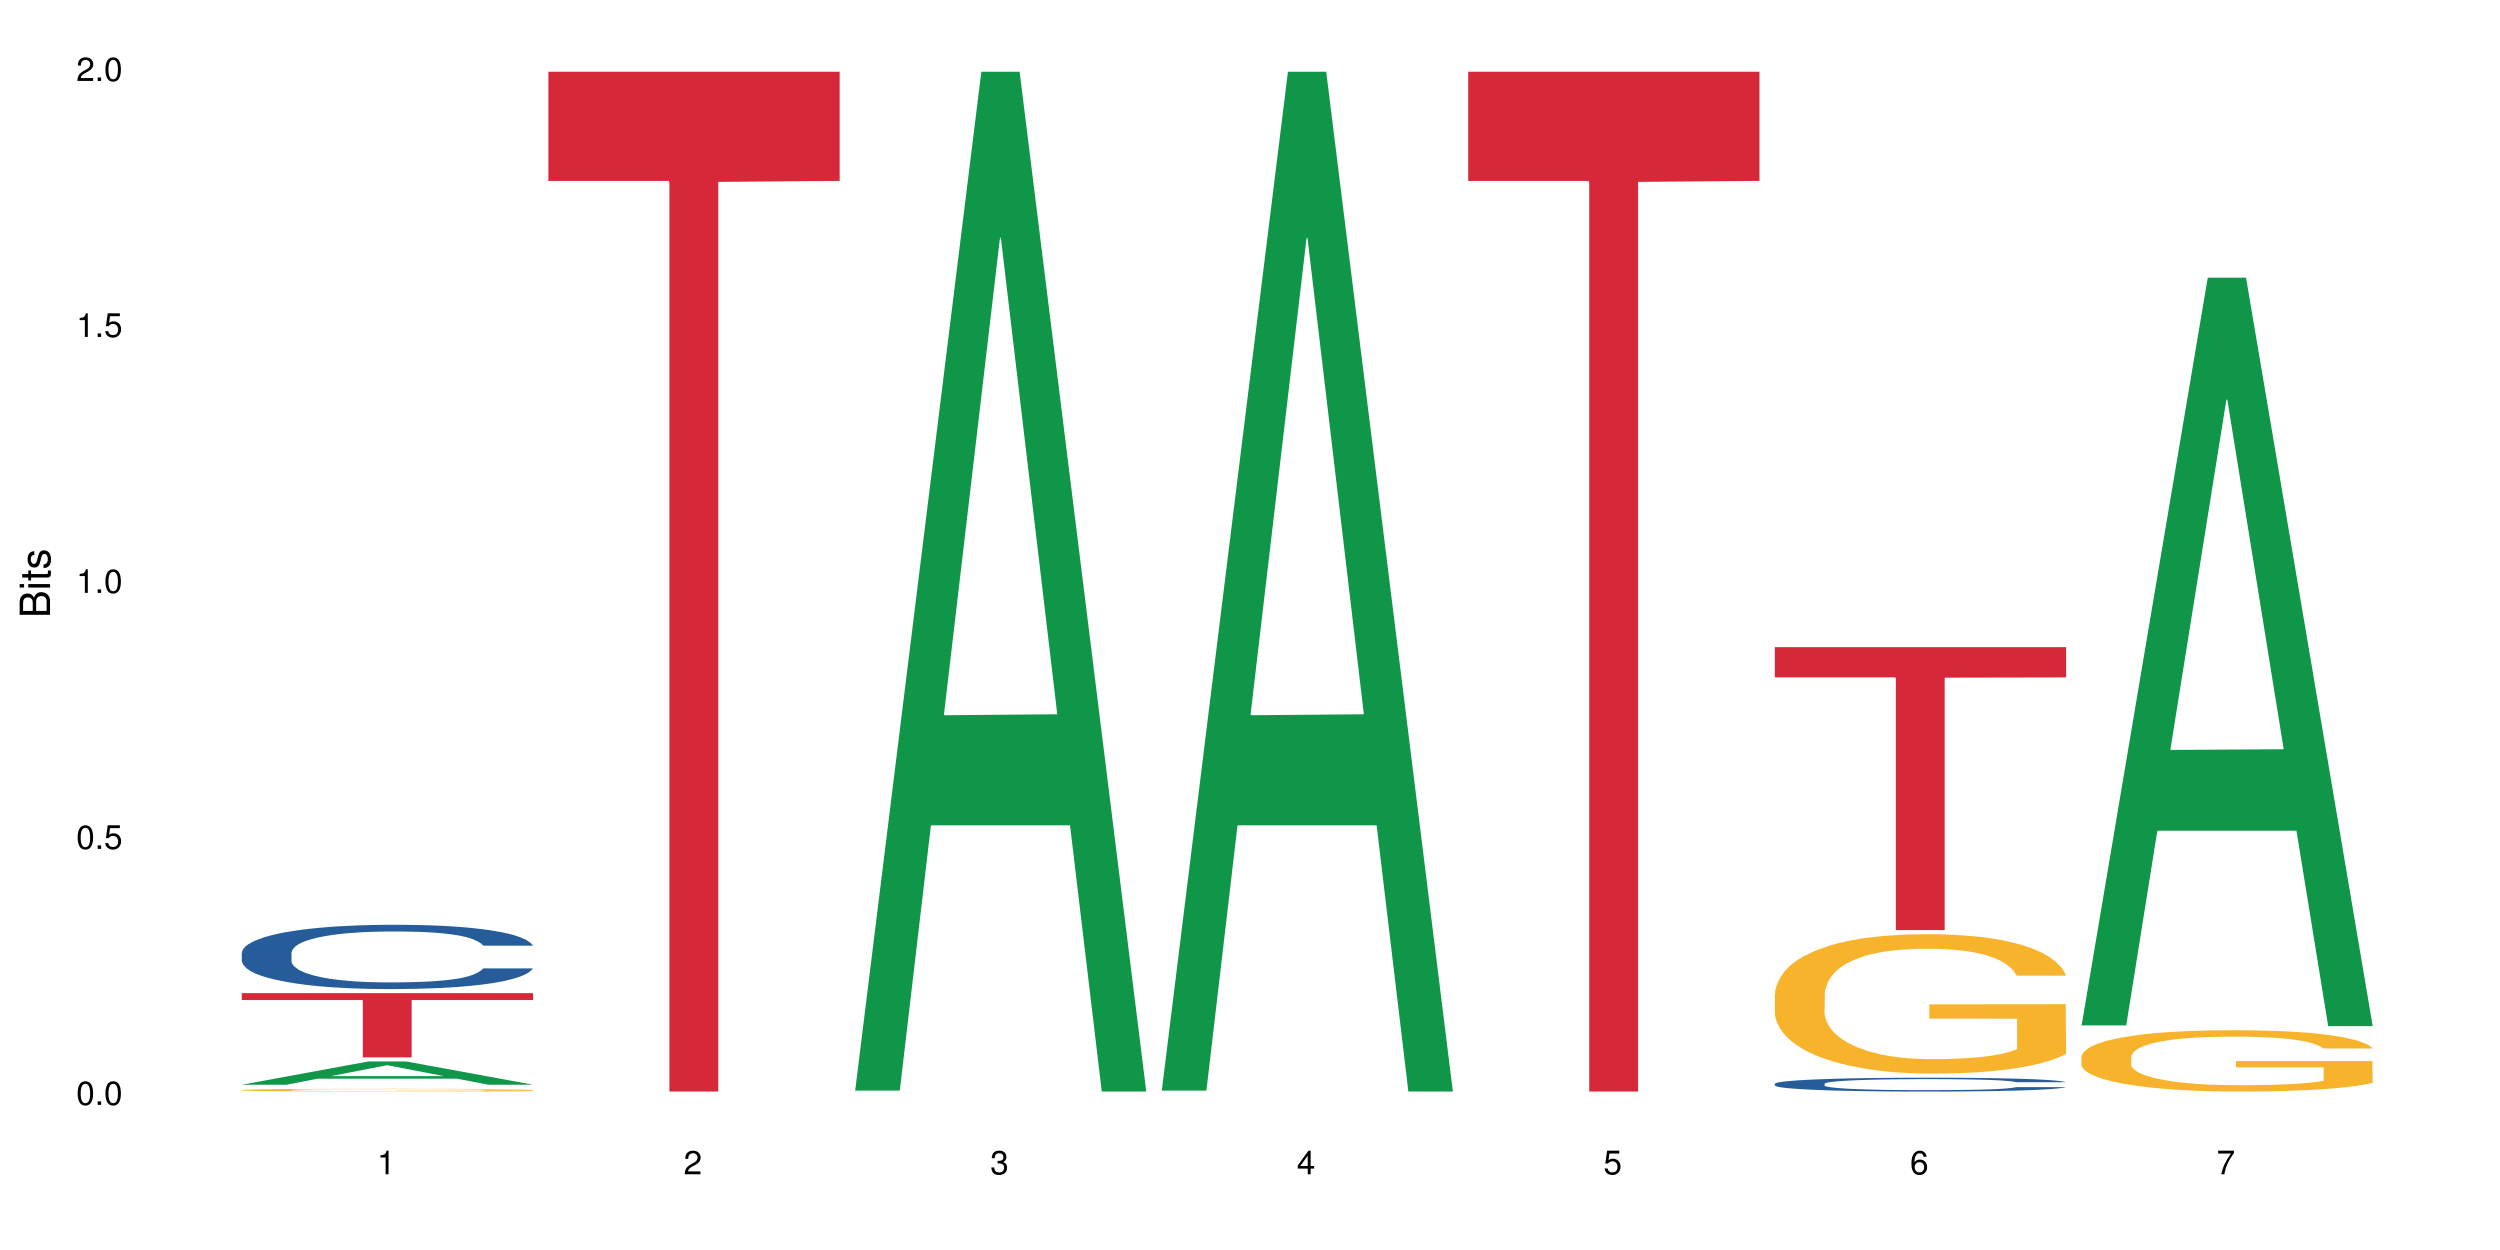 <?xml version="1.0" encoding="UTF-8"?>
<svg xmlns="http://www.w3.org/2000/svg" xmlns:xlink="http://www.w3.org/1999/xlink" width="720pt" height="360pt" viewBox="0 0 720 360" version="1.1">
<defs>
<g>
<symbol overflow="visible" id="glyph0-0">
<path style="stroke:none;" d=""/>
</symbol>
<symbol overflow="visible" id="glyph0-1">
<path style="stroke:none;" d="M 2.641 -6.797 C 2 -6.797 1.422 -6.531 1.078 -6.047 C 0.641 -5.453 0.406 -4.547 0.406 -3.297 C 0.406 -1 1.188 0.219 2.641 0.219 C 4.078 0.219 4.859 -1 4.859 -3.234 C 4.859 -4.562 4.656 -5.438 4.203 -6.047 C 3.844 -6.531 3.281 -6.797 2.641 -6.797 Z M 2.641 -6.047 C 3.547 -6.047 4 -5.125 4 -3.312 C 4 -1.375 3.562 -0.484 2.625 -0.484 C 1.734 -0.484 1.281 -1.422 1.281 -3.281 C 1.281 -5.141 1.734 -6.047 2.641 -6.047 Z M 2.641 -6.047 "/>
</symbol>
<symbol overflow="visible" id="glyph0-2">
<path style="stroke:none;" d="M 1.828 -1 L 0.828 -1 L 0.828 0 L 1.828 0 Z M 1.828 -1 "/>
</symbol>
<symbol overflow="visible" id="glyph0-3">
<path style="stroke:none;" d="M 4.562 -6.797 L 1.062 -6.797 L 0.547 -3.094 L 1.328 -3.094 C 1.719 -3.562 2.047 -3.734 2.578 -3.734 C 3.484 -3.734 4.062 -3.109 4.062 -2.094 C 4.062 -1.125 3.484 -0.531 2.578 -0.531 C 1.828 -0.531 1.375 -0.906 1.188 -1.672 L 0.328 -1.672 C 0.453 -1.109 0.547 -0.844 0.75 -0.594 C 1.125 -0.078 1.828 0.219 2.594 0.219 C 3.969 0.219 4.922 -0.781 4.922 -2.219 C 4.922 -3.562 4.031 -4.484 2.719 -4.484 C 2.25 -4.484 1.859 -4.359 1.469 -4.062 L 1.734 -5.969 L 4.562 -5.969 Z M 4.562 -6.797 "/>
</symbol>
<symbol overflow="visible" id="glyph0-4">
<path style="stroke:none;" d="M 2.484 -4.844 L 2.484 0 L 3.328 0 L 3.328 -6.797 L 2.766 -6.797 C 2.469 -5.75 2.281 -5.609 0.984 -5.453 L 0.984 -4.844 Z M 2.484 -4.844 "/>
</symbol>
<symbol overflow="visible" id="glyph0-5">
<path style="stroke:none;" d="M 4.859 -0.828 L 1.281 -0.828 C 1.359 -1.391 1.672 -1.75 2.5 -2.234 L 3.469 -2.75 C 4.406 -3.266 4.906 -3.969 4.906 -4.812 C 4.906 -5.375 4.672 -5.906 4.266 -6.266 C 3.859 -6.625 3.375 -6.797 2.719 -6.797 C 1.859 -6.797 1.219 -6.5 0.844 -5.922 C 0.609 -5.562 0.5 -5.125 0.484 -4.438 L 1.328 -4.438 C 1.359 -4.906 1.406 -5.188 1.531 -5.406 C 1.75 -5.812 2.188 -6.062 2.703 -6.062 C 3.469 -6.062 4.031 -5.516 4.031 -4.781 C 4.031 -4.25 3.719 -3.797 3.125 -3.438 L 2.234 -2.938 C 0.812 -2.141 0.406 -1.5 0.328 0 L 4.859 0 Z M 4.859 -0.828 "/>
</symbol>
<symbol overflow="visible" id="glyph0-6">
<path style="stroke:none;" d="M 2.125 -3.125 L 2.578 -3.125 C 3.516 -3.125 3.984 -2.703 3.984 -1.891 C 3.984 -1.031 3.469 -0.531 2.578 -0.531 C 1.656 -0.531 1.203 -0.984 1.156 -1.969 L 0.312 -1.969 C 0.344 -1.422 0.438 -1.078 0.609 -0.766 C 0.953 -0.109 1.625 0.219 2.547 0.219 C 3.953 0.219 4.859 -0.609 4.859 -1.906 C 4.859 -2.766 4.516 -3.25 3.703 -3.516 C 4.344 -3.766 4.656 -4.25 4.656 -4.938 C 4.656 -6.109 3.875 -6.797 2.578 -6.797 C 1.203 -6.797 0.484 -6.047 0.453 -4.609 L 1.297 -4.609 C 1.312 -5.016 1.344 -5.25 1.453 -5.453 C 1.641 -5.828 2.062 -6.062 2.594 -6.062 C 3.344 -6.062 3.797 -5.625 3.797 -4.906 C 3.797 -4.422 3.609 -4.141 3.25 -3.984 C 3.016 -3.891 2.719 -3.844 2.125 -3.844 Z M 2.125 -3.125 "/>
</symbol>
<symbol overflow="visible" id="glyph0-7">
<path style="stroke:none;" d="M 3.141 -1.625 L 3.141 0 L 3.984 0 L 3.984 -1.625 L 4.984 -1.625 L 4.984 -2.391 L 3.984 -2.391 L 3.984 -6.797 L 3.359 -6.797 L 0.266 -2.516 L 0.266 -1.625 Z M 3.141 -2.391 L 1 -2.391 L 3.141 -5.359 Z M 3.141 -2.391 "/>
</symbol>
<symbol overflow="visible" id="glyph0-8">
<path style="stroke:none;" d="M 4.781 -5.031 C 4.609 -6.141 3.891 -6.797 2.844 -6.797 C 2.094 -6.797 1.422 -6.438 1.031 -5.828 C 0.609 -5.172 0.406 -4.344 0.406 -3.094 C 0.406 -1.953 0.578 -1.234 0.984 -0.625 C 1.359 -0.078 1.953 0.219 2.703 0.219 C 3.984 0.219 4.922 -0.734 4.922 -2.078 C 4.922 -3.344 4.062 -4.234 2.844 -4.234 C 2.172 -4.234 1.641 -3.969 1.281 -3.469 C 1.281 -5.125 1.828 -6.047 2.797 -6.047 C 3.391 -6.047 3.797 -5.672 3.938 -5.031 Z M 2.734 -3.484 C 3.547 -3.484 4.062 -2.922 4.062 -2 C 4.062 -1.156 3.484 -0.531 2.703 -0.531 C 1.922 -0.531 1.328 -1.188 1.328 -2.047 C 1.328 -2.891 1.906 -3.484 2.734 -3.484 Z M 2.734 -3.484 "/>
</symbol>
<symbol overflow="visible" id="glyph0-9">
<path style="stroke:none;" d="M 4.984 -6.797 L 0.438 -6.797 L 0.438 -5.969 L 4.109 -5.969 C 2.5 -3.656 1.828 -2.234 1.328 0 L 2.219 0 C 2.594 -2.172 3.453 -4.047 4.984 -6.094 Z M 4.984 -6.797 "/>
</symbol>
<symbol overflow="visible" id="glyph1-0">
<path style="stroke:none;" d=""/>
</symbol>
<symbol overflow="visible" id="glyph1-1">
<path style="stroke:none;" d="M 0 -0.953 L 0 -4.891 C 0 -5.719 -0.234 -6.344 -0.734 -6.797 C -1.188 -7.234 -1.812 -7.469 -2.5 -7.469 C -3.547 -7.469 -4.188 -7 -4.625 -5.875 C -4.984 -6.672 -5.641 -7.094 -6.531 -7.094 C -7.156 -7.094 -7.734 -6.859 -8.141 -6.391 C -8.562 -5.938 -8.75 -5.344 -8.75 -4.5 L -8.75 -0.953 Z M -4.984 -2.062 L -7.766 -2.062 L -7.766 -4.219 C -7.766 -4.844 -7.688 -5.203 -7.453 -5.5 C -7.219 -5.812 -6.859 -5.969 -6.375 -5.969 C -5.906 -5.969 -5.531 -5.812 -5.297 -5.5 C -5.062 -5.203 -4.984 -4.844 -4.984 -4.219 Z M -0.984 -2.062 L -4 -2.062 L -4 -4.781 C -4 -5.328 -3.859 -5.688 -3.578 -5.953 C -3.297 -6.219 -2.922 -6.359 -2.484 -6.359 C -2.062 -6.359 -1.688 -6.219 -1.406 -5.953 C -1.109 -5.688 -0.984 -5.328 -0.984 -4.781 Z M -0.984 -2.062 "/>
</symbol>
<symbol overflow="visible" id="glyph1-2">
<path style="stroke:none;" d="M -6.281 -1.797 L -6.281 -0.797 L 0 -0.797 L 0 -1.797 Z M -8.75 -1.797 L -8.75 -0.797 L -7.484 -0.797 L -7.484 -1.797 Z M -8.75 -1.797 "/>
</symbol>
<symbol overflow="visible" id="glyph1-3">
<path style="stroke:none;" d="M -6.281 -3.047 L -6.281 -2.016 L -8.016 -2.016 L -8.016 -1.016 L -6.281 -1.016 L -6.281 -0.172 L -5.469 -0.172 L -5.469 -1.016 L -0.719 -1.016 C -0.078 -1.016 0.281 -1.453 0.281 -2.234 C 0.281 -2.469 0.25 -2.719 0.188 -3.047 L -0.641 -3.047 C -0.609 -2.922 -0.594 -2.766 -0.594 -2.562 C -0.594 -2.141 -0.719 -2.016 -1.156 -2.016 L -5.469 -2.016 L -5.469 -3.047 Z M -6.281 -3.047 "/>
</symbol>
<symbol overflow="visible" id="glyph1-4">
<path style="stroke:none;" d="M -4.531 -5.25 C -5.766 -5.25 -6.469 -4.422 -6.469 -2.969 C -6.469 -1.516 -5.719 -0.562 -4.547 -0.562 C -3.562 -0.562 -3.094 -1.062 -2.734 -2.562 L -2.516 -3.484 C -2.344 -4.188 -2.094 -4.469 -1.625 -4.469 C -1.047 -4.469 -0.641 -3.875 -0.641 -3 C -0.641 -2.453 -0.797 -2 -1.062 -1.75 C -1.25 -1.594 -1.422 -1.531 -1.875 -1.469 L -1.875 -0.406 C -0.422 -0.453 0.281 -1.266 0.281 -2.922 C 0.281 -4.5 -0.5 -5.516 -1.719 -5.516 C -2.656 -5.516 -3.172 -4.984 -3.469 -3.734 L -3.703 -2.766 C -3.891 -1.953 -4.156 -1.609 -4.594 -1.609 C -5.172 -1.609 -5.547 -2.125 -5.547 -2.938 C -5.547 -3.75 -5.203 -4.172 -4.531 -4.203 Z M -4.531 -5.25 "/>
</symbol>
</g>
</defs>
<g id="surface9453">
<rect x="0" y="0" width="720" height="360" style="fill:rgb(100%,100%,100%);fill-opacity:1;stroke:none;"/>
<path style=" stroke:none;fill-rule:nonzero;fill:rgb(6.275%,58.824%,28.235%);fill-opacity:1;" d="M 69.629 312.395 L 69.719 312.391 L 106.016 305.711 L 117.039 305.711 L 153.516 312.402 L 140.703 312.402 L 131.559 310.656 L 91.496 310.656 L 82.535 312.395 L 69.629 312.395 L 95.352 309.934 L 127.887 309.926 L 111.664 306.805 L 111.484 306.797 L 111.305 306.816 L 95.262 309.926 L 95.352 309.934 Z M 69.629 312.395 "/>
<path style=" stroke:none;fill-rule:nonzero;fill:rgb(14.51%,36.078%,60%);fill-opacity:1;" d="M 69.629 274.398 L 69.73 274.383 L 69.73 273.977 L 70.039 273.336 L 70.754 272.523 L 71.473 271.965 L 73.312 270.969 L 75.871 270.004 L 78.531 269.258 L 80.473 268.82 L 82.211 268.48 L 86.203 267.855 L 88.762 267.535 L 91.523 267.246 L 94.898 266.961 L 97.352 266.789 L 102.879 266.52 L 106.969 266.402 L 110.141 266.352 L 116.996 266.352 L 121.086 266.418 L 124.055 266.504 L 127.328 266.637 L 130.09 266.789 L 134.898 267.16 L 139.195 267.637 L 141.141 267.906 L 144.207 268.43 L 146.562 268.938 L 148.199 269.379 L 150.039 270.004 L 151.676 270.766 L 152.902 271.625 L 153.516 272.355 L 139.195 272.355 L 138.48 271.676 L 137.66 271.152 L 136.125 270.461 L 134.59 269.969 L 132.441 269.48 L 130.5 269.156 L 127.84 268.836 L 125.488 268.633 L 123.031 268.48 L 120.68 268.379 L 116.176 268.277 L 110.961 268.277 L 109.016 268.312 L 105.027 268.445 L 102.879 268.566 L 99.809 268.801 L 97.66 269.023 L 95.102 269.359 L 93.363 269.648 L 91.215 270.086 L 89.68 270.477 L 87.941 271.035 L 86.918 271.457 L 85.996 271.93 L 85.18 272.488 L 84.566 273.082 L 84.156 273.707 L 83.953 274.316 L 83.953 276.938 L 84.156 277.547 L 84.668 278.254 L 85.996 279.285 L 87.941 280.184 L 90.191 280.895 L 92.34 281.402 L 93.566 281.637 L 95.203 281.91 L 97.762 282.246 L 101.445 282.586 L 103.594 282.719 L 106.867 282.855 L 110.242 282.922 L 114.746 282.922 L 118.734 282.855 L 121.395 282.77 L 124.156 282.637 L 127.941 282.348 L 130.293 282.078 L 132.34 281.758 L 133.875 281.434 L 134.898 281.164 L 136.434 280.641 L 137.66 280.066 L 138.582 279.473 L 139.195 278.898 L 153.516 278.898 L 152.902 279.574 L 151.984 280.234 L 151.062 280.723 L 149.629 281.316 L 147.992 281.84 L 145.641 282.434 L 143.695 282.82 L 141.141 283.246 L 138.785 283.566 L 136.227 283.852 L 132.441 284.191 L 129.988 284.359 L 127.328 284.512 L 124.156 284.648 L 120.168 284.766 L 115.871 284.832 L 111.879 284.852 L 107.582 284.816 L 104.414 284.75 L 100.219 284.598 L 95 284.293 L 91.215 283.973 L 88.25 283.648 L 85.691 283.312 L 82.828 282.855 L 79.145 282.109 L 76.895 281.535 L 75.359 281.062 L 73.621 280.402 L 72.391 279.812 L 70.961 278.863 L 69.938 277.664 L 69.629 276.734 Z M 69.629 274.398 "/>
<path style=" stroke:none;fill-rule:nonzero;fill:rgb(96.863%,70.196%,16.863%);fill-opacity:1;" d="M 69.629 313.918 L 69.73 313.918 L 69.73 313.906 L 70.141 313.871 L 71.164 313.828 L 72.492 313.793 L 73.926 313.762 L 74.848 313.746 L 76.383 313.727 L 77.711 313.711 L 81.086 313.676 L 85.383 313.648 L 87.738 313.633 L 90.398 313.621 L 94.184 313.609 L 95.922 313.602 L 101.242 313.59 L 107.277 313.586 L 113.926 313.582 L 116.996 313.582 L 121.191 313.586 L 126.918 313.594 L 130.191 313.602 L 132.75 313.609 L 135.41 313.617 L 138.684 313.633 L 141.754 313.648 L 144.207 313.668 L 146.664 313.688 L 148.711 313.711 L 150.449 313.734 L 151.984 313.766 L 152.902 313.793 L 153.516 313.816 L 139.297 313.816 L 138.48 313.793 L 137.559 313.773 L 136.023 313.75 L 134.488 313.73 L 132.953 313.719 L 130.09 313.699 L 127.637 313.688 L 124.566 313.676 L 121.598 313.672 L 118.223 313.668 L 116.176 313.664 L 110.754 313.664 L 105.844 313.672 L 102.98 313.676 L 100.934 313.68 L 98.07 313.691 L 96.332 313.699 L 92.238 313.73 L 90.191 313.75 L 89.066 313.762 L 87.633 313.785 L 86.613 313.805 L 85.484 313.832 L 84.871 313.855 L 84.055 313.902 L 83.953 314.031 L 84.258 314.059 L 84.871 314.09 L 85.691 314.117 L 86.918 314.145 L 88.145 314.164 L 90.293 314.191 L 92.137 314.211 L 93.566 314.223 L 96.332 314.242 L 97.457 314.25 L 100.117 314.262 L 102.879 314.273 L 106.254 314.281 L 108.812 314.285 L 112.902 314.289 L 118.121 314.289 L 124.258 314.285 L 128.145 314.277 L 130.805 314.273 L 132.547 314.27 L 134.695 314.262 L 136.227 314.254 L 137.66 314.246 L 139.398 314.23 L 139.398 314.059 L 114.133 314.059 L 114.133 313.98 L 153.414 313.977 L 153.516 314.262 L 151.367 314.277 L 148.711 314.297 L 146.152 314.312 L 143.492 314.324 L 139.707 314.34 L 136.637 314.348 L 131.93 314.355 L 127.637 314.363 L 123.133 314.367 L 119.145 314.371 L 110.242 314.371 L 105.742 314.363 L 102.16 314.359 L 95.613 314.344 L 91.523 314.328 L 88.863 314.316 L 86.102 314.301 L 83.336 314.281 L 80.883 314.262 L 77.609 314.23 L 75.871 314.207 L 74.234 314.184 L 73.004 314.16 L 71.879 314.137 L 71.062 314.113 L 70.242 314.082 L 69.832 314.055 L 69.629 314.031 Z M 69.629 313.918 "/>
<path style=" stroke:none;fill-rule:nonzero;fill:rgb(83.922%,15.686%,22.353%);fill-opacity:1;" d="M 69.629 286.031 L 153.516 286.031 L 153.516 288.012 L 118.555 288.027 L 118.555 304.531 L 104.488 304.531 L 104.488 288.047 L 104.285 288.012 L 69.629 288.012 Z M 69.629 286.031 "/>
<path style=" stroke:none;fill-rule:nonzero;fill:rgb(83.922%,15.686%,22.353%);fill-opacity:1;" d="M 157.934 20.664 L 241.82 20.664 L 241.82 52.102 L 206.859 52.379 L 206.859 314.371 L 192.793 314.371 L 192.793 52.652 L 192.59 52.102 L 157.934 52.102 Z M 157.934 20.664 "/>
<path style=" stroke:none;fill-rule:nonzero;fill:rgb(6.275%,58.824%,28.235%);fill-opacity:1;" d="M 246.234 314.094 L 246.324 313.82 L 282.625 20.664 L 293.648 20.664 L 330.125 314.371 L 317.309 314.371 L 308.168 237.703 L 268.105 237.703 L 259.141 314.094 L 246.234 314.094 L 271.957 205.988 L 304.492 205.711 L 288.27 68.648 L 288.09 68.375 L 287.91 69.199 L 271.867 205.711 L 271.957 205.988 Z M 246.234 314.094 "/>
<path style=" stroke:none;fill-rule:nonzero;fill:rgb(6.275%,58.824%,28.235%);fill-opacity:1;" d="M 334.539 314.094 L 334.629 313.82 L 370.926 20.664 L 381.949 20.664 L 418.426 314.371 L 405.609 314.371 L 396.469 237.703 L 356.406 237.703 L 347.445 314.094 L 334.539 314.094 L 360.262 205.988 L 392.793 205.711 L 376.574 68.648 L 376.395 68.375 L 376.215 69.199 L 360.172 205.711 L 360.262 205.988 Z M 334.539 314.094 "/>
<path style=" stroke:none;fill-rule:nonzero;fill:rgb(83.922%,15.686%,22.353%);fill-opacity:1;" d="M 422.844 20.664 L 506.73 20.664 L 506.73 52.102 L 471.77 52.379 L 471.77 314.371 L 457.703 314.371 L 457.703 52.652 L 457.5 52.102 L 422.844 52.102 Z M 422.844 20.664 "/>
<path style=" stroke:none;fill-rule:nonzero;fill:rgb(14.51%,36.078%,60%);fill-opacity:1;" d="M 511.145 312.117 L 511.246 312.113 L 511.246 312.027 L 511.555 311.887 L 512.27 311.715 L 512.988 311.594 L 514.828 311.379 L 517.387 311.172 L 520.047 311.012 L 521.988 310.914 L 523.73 310.844 L 527.719 310.707 L 530.277 310.637 L 533.039 310.574 L 536.414 310.516 L 538.871 310.477 L 544.395 310.418 L 548.484 310.395 L 551.656 310.383 L 558.512 310.383 L 562.605 310.398 L 565.57 310.414 L 568.844 310.445 L 571.605 310.477 L 576.414 310.559 L 580.711 310.66 L 582.656 310.719 L 585.723 310.832 L 588.078 310.941 L 589.715 311.035 L 591.555 311.172 L 593.191 311.336 L 594.422 311.52 L 595.035 311.676 L 580.711 311.676 L 579.996 311.531 L 579.176 311.418 L 577.641 311.27 L 576.109 311.164 L 573.961 311.059 L 572.016 310.988 L 569.355 310.918 L 567.004 310.875 L 564.547 310.844 L 562.195 310.82 L 557.691 310.797 L 552.477 310.797 L 550.531 310.805 L 546.543 310.836 L 544.395 310.859 L 541.324 310.91 L 539.176 310.957 L 536.617 311.031 L 534.879 311.094 L 532.73 311.188 L 531.195 311.273 L 529.457 311.395 L 528.434 311.484 L 527.516 311.586 L 526.695 311.707 L 526.082 311.832 L 525.672 311.969 L 525.469 312.102 L 525.469 312.664 L 525.672 312.797 L 526.184 312.949 L 527.516 313.172 L 529.457 313.363 L 531.707 313.52 L 533.855 313.629 L 535.086 313.68 L 536.723 313.738 L 539.277 313.809 L 542.961 313.883 L 545.109 313.91 L 548.383 313.941 L 551.762 313.957 L 556.262 313.957 L 560.25 313.941 L 562.91 313.922 L 565.672 313.895 L 569.457 313.832 L 571.812 313.773 L 573.855 313.703 L 575.391 313.633 L 576.414 313.574 L 577.949 313.465 L 579.176 313.34 L 580.098 313.211 L 580.711 313.086 L 595.035 313.086 L 594.422 313.234 L 593.5 313.375 L 592.578 313.48 L 591.145 313.609 L 589.508 313.723 L 587.156 313.848 L 585.211 313.934 L 582.656 314.023 L 580.301 314.094 L 577.746 314.156 L 573.961 314.227 L 571.504 314.266 L 568.844 314.297 L 565.672 314.328 L 561.684 314.352 L 557.387 314.367 L 553.398 314.371 L 549.102 314.363 L 545.93 314.348 L 541.734 314.316 L 536.516 314.25 L 532.73 314.18 L 529.766 314.113 L 527.207 314.039 L 524.344 313.941 L 520.66 313.781 L 518.41 313.656 L 516.875 313.555 L 515.137 313.41 L 513.906 313.285 L 512.477 313.082 L 511.453 312.82 L 511.145 312.621 Z M 511.145 312.117 "/>
<path style=" stroke:none;fill-rule:nonzero;fill:rgb(96.863%,70.196%,16.863%);fill-opacity:1;" d="M 511.145 286.246 L 511.246 286.207 L 511.246 285.477 L 511.656 283.824 L 512.68 281.551 L 514.012 279.68 L 515.441 278.215 L 516.363 277.441 L 517.898 276.344 L 519.227 275.535 L 522.605 273.887 L 526.898 272.344 L 529.254 271.684 L 531.914 271.062 L 535.699 270.363 L 537.438 270.109 L 542.758 269.523 L 548.793 269.156 L 555.441 269.043 L 558.512 269.082 L 562.707 269.227 L 568.434 269.633 L 571.707 270 L 574.266 270.363 L 576.926 270.844 L 580.199 271.574 L 583.27 272.457 L 585.723 273.336 L 588.18 274.438 L 590.227 275.609 L 591.965 276.895 L 593.5 278.434 L 594.422 279.719 L 595.035 281 L 580.812 281 L 579.996 279.719 L 579.074 278.727 L 577.539 277.516 L 576.004 276.637 L 574.473 275.941 L 571.605 274.984 L 569.152 274.398 L 566.082 273.887 L 563.117 273.555 L 559.738 273.336 L 557.691 273.262 L 552.27 273.262 L 547.359 273.52 L 544.496 273.812 L 542.449 274.105 L 539.586 274.656 L 537.848 275.098 L 536.824 275.391 L 533.754 276.527 L 531.707 277.555 L 530.582 278.25 L 529.152 279.352 L 528.129 280.34 L 527.004 281.809 L 526.391 282.906 L 525.57 285.402 L 525.469 292.004 L 525.773 293.398 L 526.391 294.898 L 527.207 296.219 L 528.434 297.613 L 529.664 298.68 L 531.812 300.109 L 533.652 301.062 L 535.086 301.684 L 537.848 302.676 L 538.973 303.004 L 541.633 303.664 L 544.395 304.18 L 547.77 304.617 L 550.328 304.84 L 554.418 305.023 L 559.637 305.023 L 565.773 304.801 L 569.664 304.508 L 572.324 304.215 L 574.062 303.957 L 576.211 303.555 L 577.746 303.188 L 579.176 302.785 L 580.914 302.16 L 580.914 293.398 L 555.648 293.359 L 555.648 289.254 L 594.93 289.215 L 595.035 303.555 L 592.887 304.547 L 590.227 305.5 L 587.668 306.234 L 585.008 306.855 L 581.223 307.555 L 578.152 307.992 L 573.449 308.508 L 569.152 308.836 L 564.648 309.059 L 560.66 309.168 L 555.953 309.203 L 551.762 309.129 L 547.258 308.91 L 543.68 308.617 L 540.402 308.25 L 537.129 307.773 L 533.039 307.004 L 530.379 306.379 L 527.617 305.609 L 524.855 304.691 L 522.398 303.703 L 520.762 302.934 L 519.125 302.051 L 517.387 300.953 L 515.75 299.703 L 514.523 298.566 L 513.395 297.285 L 512.578 296.074 L 511.758 294.422 L 511.352 293.102 L 511.145 291.965 Z M 511.145 286.246 "/>
<path style=" stroke:none;fill-rule:nonzero;fill:rgb(83.922%,15.686%,22.353%);fill-opacity:1;" d="M 511.145 186.367 L 595.035 186.367 L 595.035 195.094 L 560.07 195.168 L 560.07 267.863 L 546.004 267.863 L 546.004 195.246 L 545.801 195.094 L 511.145 195.094 Z M 511.145 186.367 "/>
<path style=" stroke:none;fill-rule:nonzero;fill:rgb(6.275%,58.824%,28.235%);fill-opacity:1;" d="M 599.449 295.32 L 599.539 295.117 L 635.836 79.961 L 646.859 79.961 L 683.336 295.523 L 670.52 295.523 L 661.379 239.254 L 621.316 239.254 L 612.355 295.32 L 599.449 295.32 L 625.172 215.977 L 657.703 215.777 L 641.484 115.18 L 641.305 114.977 L 641.125 115.586 L 625.082 215.777 L 625.172 215.977 Z M 599.449 295.32 "/>
<path style=" stroke:none;fill-rule:nonzero;fill:rgb(96.863%,70.196%,16.863%);fill-opacity:1;" d="M 599.449 304.27 L 599.551 304.254 L 599.551 303.93 L 599.961 303.207 L 600.984 302.203 L 602.312 301.383 L 603.746 300.738 L 604.668 300.398 L 606.199 299.914 L 607.531 299.559 L 610.906 298.832 L 615.203 298.156 L 617.555 297.863 L 620.215 297.59 L 624 297.285 L 625.742 297.172 L 631.059 296.914 L 637.098 296.75 L 643.746 296.703 L 646.816 296.719 L 651.008 296.785 L 656.738 296.961 L 660.012 297.121 L 662.57 297.285 L 665.23 297.492 L 668.504 297.816 L 671.57 298.203 L 674.027 298.59 L 676.484 299.074 L 678.527 299.59 L 680.27 300.156 L 681.801 300.832 L 682.723 301.398 L 683.336 301.965 L 669.117 301.965 L 668.297 301.398 L 667.379 300.961 L 665.844 300.43 L 664.309 300.043 L 662.773 299.738 L 659.91 299.316 L 657.453 299.059 L 654.387 298.832 L 651.418 298.688 L 648.043 298.59 L 645.996 298.559 L 640.574 298.559 L 635.664 298.672 L 632.801 298.801 L 630.754 298.93 L 627.891 299.172 L 626.148 299.367 L 625.125 299.496 L 622.059 299.996 L 620.012 300.445 L 618.887 300.754 L 617.453 301.238 L 616.43 301.672 L 615.305 302.316 L 614.691 302.801 L 613.875 303.898 L 613.77 306.805 L 614.078 307.418 L 614.691 308.078 L 615.512 308.66 L 616.738 309.273 L 617.965 309.738 L 620.113 310.371 L 621.957 310.789 L 623.387 311.062 L 626.148 311.5 L 627.273 311.645 L 629.934 311.934 L 632.695 312.16 L 636.074 312.355 L 638.629 312.449 L 642.723 312.531 L 647.941 312.531 L 654.078 312.434 L 657.965 312.305 L 660.625 312.176 L 662.363 312.062 L 664.512 311.887 L 666.047 311.723 L 667.48 311.547 L 669.219 311.273 L 669.219 307.418 L 643.949 307.402 L 643.949 305.594 L 683.234 305.578 L 683.336 311.887 L 681.188 312.32 L 678.527 312.742 L 675.973 313.062 L 673.312 313.34 L 669.527 313.645 L 666.457 313.84 L 661.75 314.062 L 657.453 314.211 L 652.953 314.305 L 648.965 314.355 L 644.258 314.371 L 640.062 314.34 L 635.562 314.242 L 631.98 314.113 L 628.707 313.949 L 625.434 313.742 L 621.34 313.402 L 618.684 313.129 L 615.918 312.789 L 613.156 312.387 L 610.703 311.949 L 609.066 311.613 L 607.43 311.223 L 605.688 310.742 L 604.051 310.191 L 602.824 309.691 L 601.699 309.125 L 600.883 308.594 L 600.062 307.867 L 599.652 307.289 L 599.449 306.789 Z M 599.449 304.27 "/>
<g style="fill:rgb(0%,0%,0%);fill-opacity:1;">
  <use xlink:href="#glyph0-1" x="21.957" y="318.198"/>
  <use xlink:href="#glyph0-2" x="27.291" y="318.198"/>
  <use xlink:href="#glyph0-1" x="29.958" y="318.198"/>
</g>
<g style="fill:rgb(0%,0%,0%);fill-opacity:1;">
  <use xlink:href="#glyph0-1" x="21.957" y="244.476"/>
  <use xlink:href="#glyph0-2" x="27.291" y="244.476"/>
  <use xlink:href="#glyph0-3" x="29.958" y="244.476"/>
</g>
<g style="fill:rgb(0%,0%,0%);fill-opacity:1;">
  <use xlink:href="#glyph0-4" x="21.957" y="170.753"/>
  <use xlink:href="#glyph0-2" x="27.291" y="170.753"/>
  <use xlink:href="#glyph0-1" x="29.958" y="170.753"/>
</g>
<g style="fill:rgb(0%,0%,0%);fill-opacity:1;">
  <use xlink:href="#glyph0-4" x="21.957" y="97.034"/>
  <use xlink:href="#glyph0-2" x="27.291" y="97.034"/>
  <use xlink:href="#glyph0-3" x="29.958" y="97.034"/>
</g>
<g style="fill:rgb(0%,0%,0%);fill-opacity:1;">
  <use xlink:href="#glyph0-5" x="21.957" y="23.312"/>
  <use xlink:href="#glyph0-2" x="27.291" y="23.312"/>
  <use xlink:href="#glyph0-1" x="29.958" y="23.312"/>
</g>
<g style="fill:rgb(0%,0%,0%);fill-opacity:1;">
  <use xlink:href="#glyph0-4" x="108.574" y="338.19"/>
</g>
<g style="fill:rgb(0%,0%,0%);fill-opacity:1;">
  <use xlink:href="#glyph0-5" x="196.875" y="338.19"/>
</g>
<g style="fill:rgb(0%,0%,0%);fill-opacity:1;">
  <use xlink:href="#glyph0-6" x="285.18" y="338.19"/>
</g>
<g style="fill:rgb(0%,0%,0%);fill-opacity:1;">
  <use xlink:href="#glyph0-7" x="373.484" y="338.19"/>
</g>
<g style="fill:rgb(0%,0%,0%);fill-opacity:1;">
  <use xlink:href="#glyph0-3" x="461.785" y="338.19"/>
</g>
<g style="fill:rgb(0%,0%,0%);fill-opacity:1;">
  <use xlink:href="#glyph0-8" x="550.09" y="338.19"/>
</g>
<g style="fill:rgb(0%,0%,0%);fill-opacity:1;">
  <use xlink:href="#glyph0-9" x="638.395" y="338.19"/>
</g>
<g style="fill:rgb(0%,0%,0%);fill-opacity:1;">
  <use xlink:href="#glyph1-1" x="14.412" y="178.016"/>
  <use xlink:href="#glyph1-2" x="14.412" y="170.012"/>
  <use xlink:href="#glyph1-3" x="14.412" y="167.348"/>
  <use xlink:href="#glyph1-4" x="14.412" y="164.012"/>
</g>
</g>
</svg>
